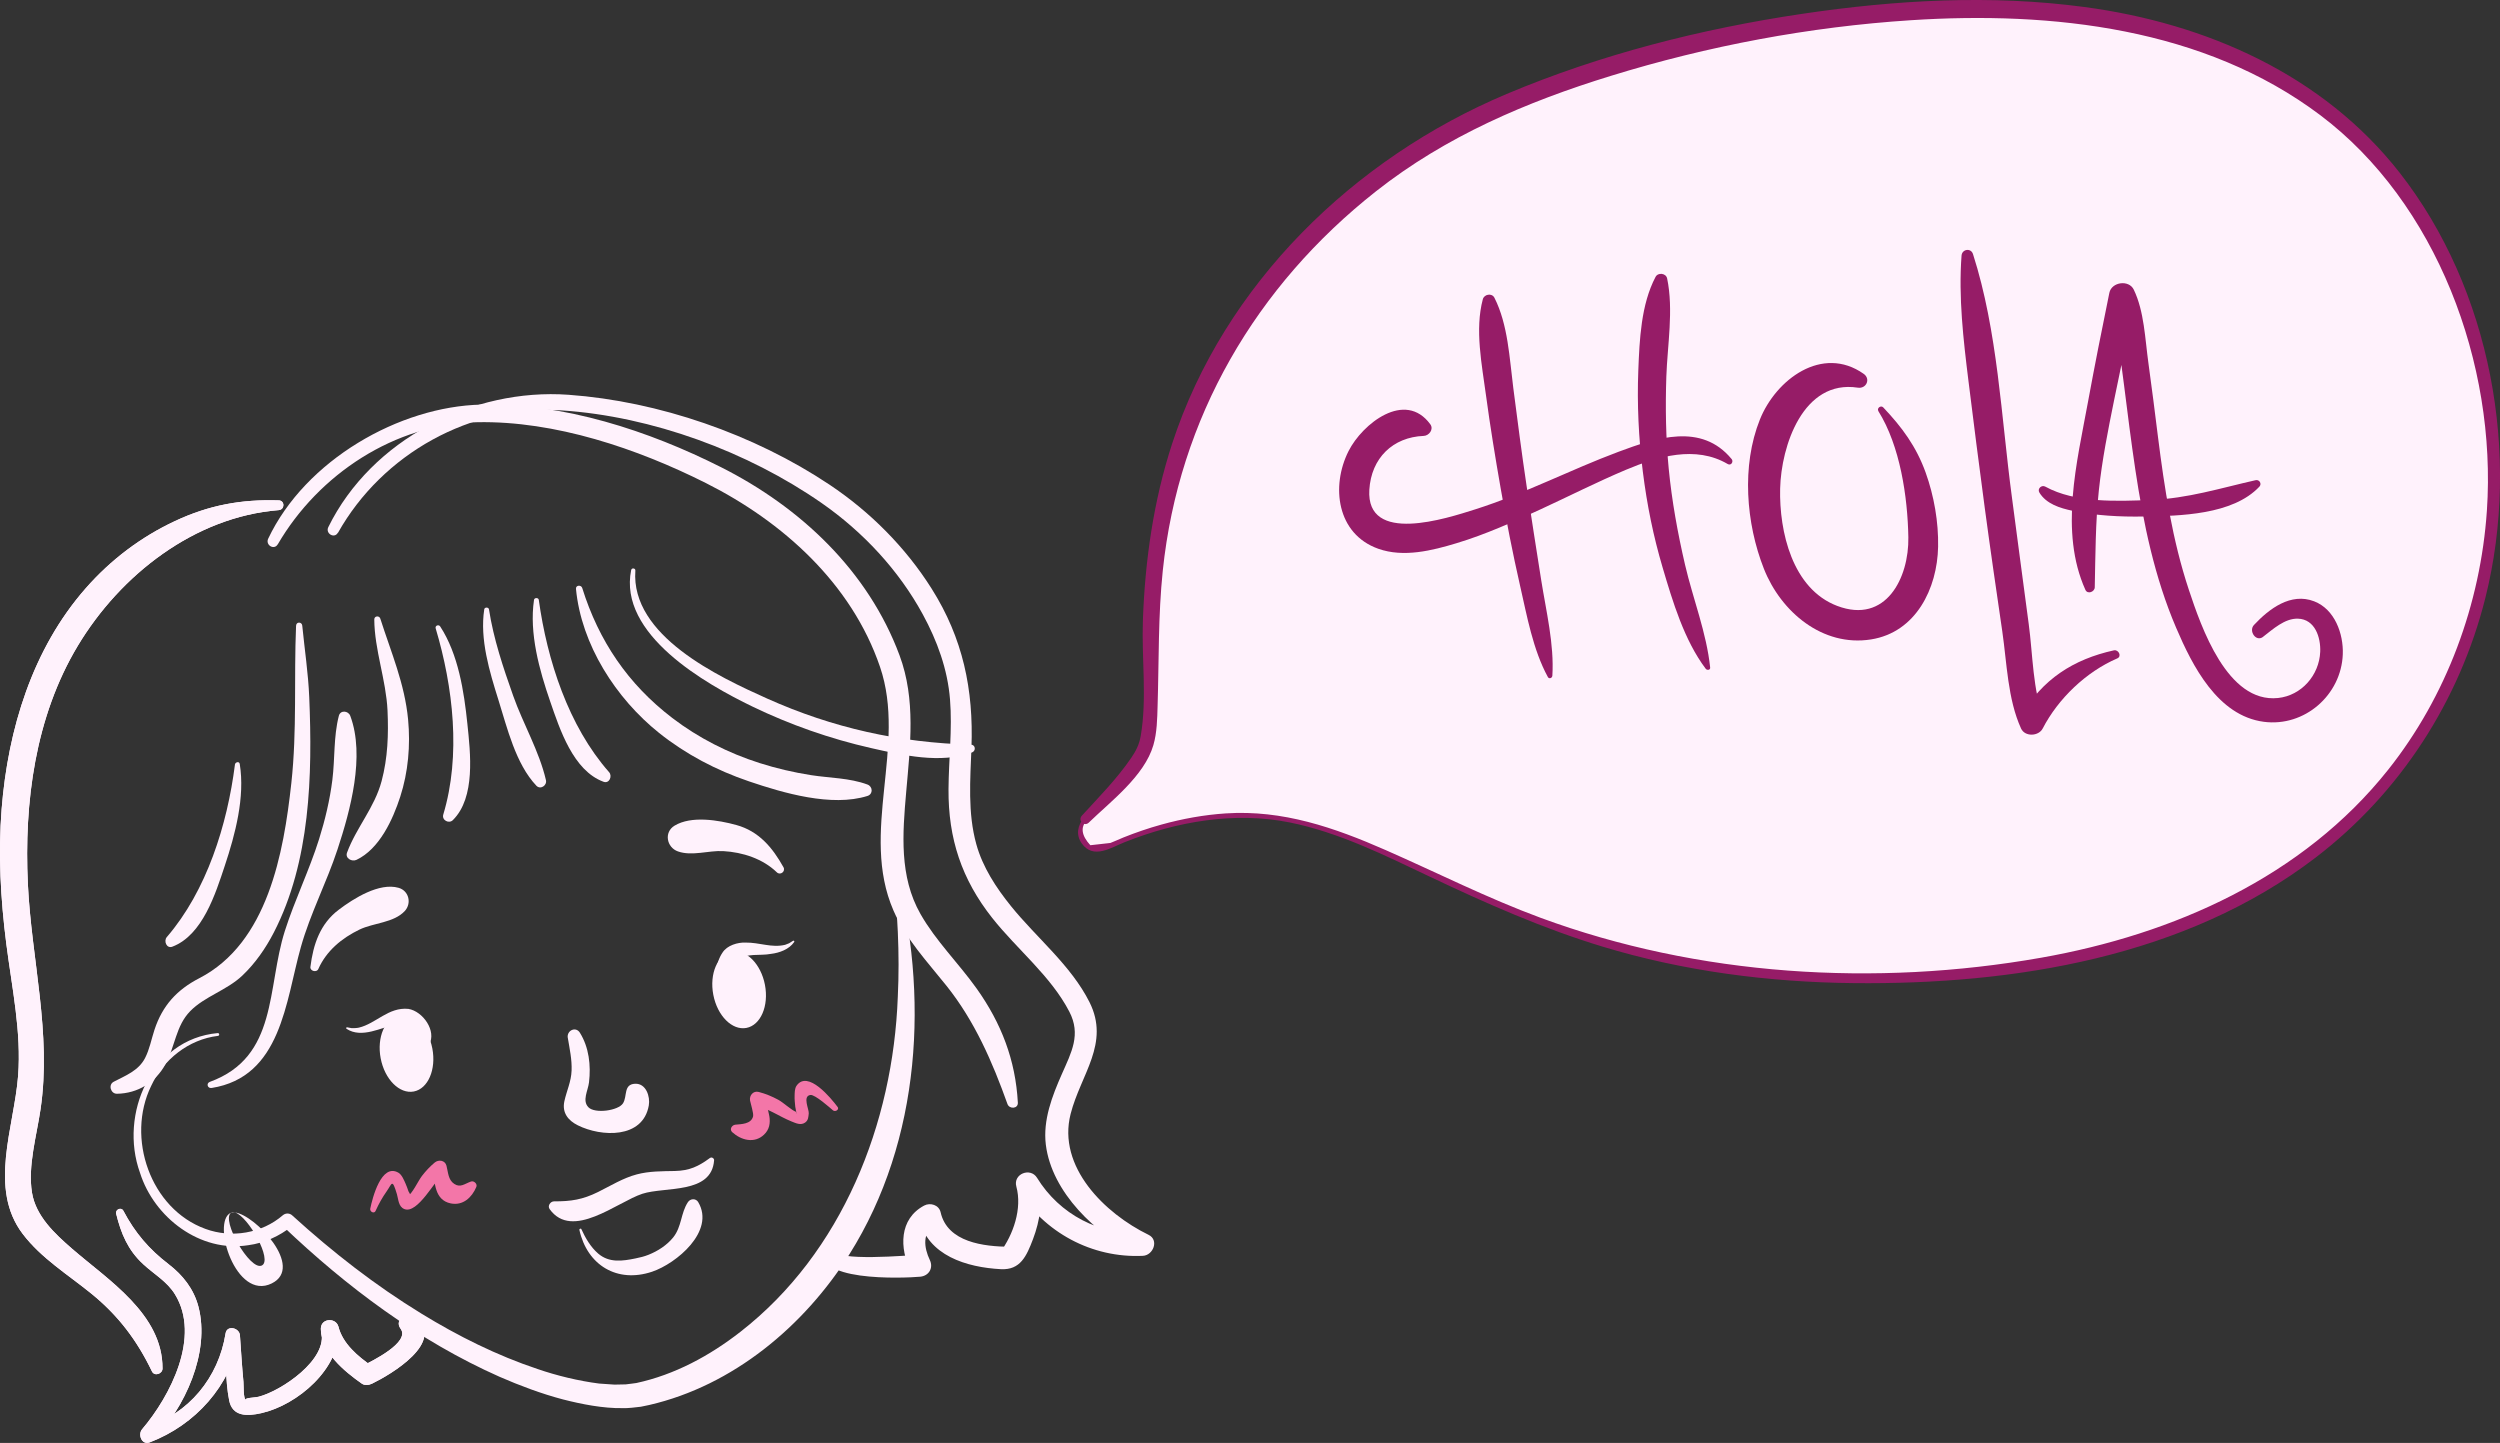 <?xml version="1.0" encoding="UTF-8"?>
<svg id="Capa_2" data-name="Capa 2" xmlns="http://www.w3.org/2000/svg" viewBox="0 0 664.54 383.55">
  <rect x="0" y="0" width="664.54" height="383.55" fill="#333333" stroke="none"/>
  <defs>
    <style>
      .cls-1 {
        fill: #961c67;
      }

      .cls-1, .cls-2, .cls-3, .cls-4 {
        stroke-width: 0px;
      }

      .cls-2 {
        fill: #f376a8;
      }

      .cls-3, .cls-4 {
        fill: #fff2fc;
      }

      .cls-4 {
        stroke: #fff2fc;
        stroke-miterlimit: 10;
      }
    </style>
  </defs>
  <g id="Capa_1-2" data-name="Capa 1">
    <path class="cls-3" d="m288.47,217.76c-3.67,3.77.6,9.84,5.38,7.62,15.64-7.26,33.2-10.48,48.41-7.56,38.56,7.4,72.85,46.73,169.88,41.64,129.96-6.81,152.94-94.33,150.67-137.53-1.2-22.95-10.87-126.52-151.33-119.16-53.17,2.79-110.11,19.91-137.7,39.11-86.91,60.47-62.76,141.24-69.54,157.18-1.69,3.96-8.24,10.97-15.77,18.69Z"/>
    <path class="cls-1" d="m288.09,217.37c-1.63,2.1-2.18,4.56-.51,6.87,3.08,4.26,7.72,1.08,11.36-.37,13.76-5.49,29.22-8.21,43.89-5.25,13.14,2.65,25.29,8.76,37.31,14.45,14.9,7.06,29.97,13.74,45.78,18.54,21.62,6.56,44.3,9.49,66.85,9.72,42.6.44,88.15-6.88,122.8-33.4,22.44-17.18,38.22-41.62,45.08-68.99,9.53-38.03,1.49-82.03-22.82-113.08-20.4-26.05-51.48-39.67-83.71-43.99-24.89-3.34-50.24-1.88-75.01,1.8-26.84,3.98-53.58,10.76-78.62,21.31-40.66,17.13-75.06,50.52-88.91,92.94-4.96,15.19-7.22,31.09-7.78,47.02-.36,10.04,1.14,20.78-.58,30.71-.38,2.2-1.22,3.9-2.49,5.76-3.78,5.56-8.64,10.48-13.16,15.42-1.13,1.23.63,3.01,1.84,1.84,5.82-5.64,14.8-12.39,17.18-20.61.97-3.34,1.02-6.99,1.12-10.44.37-12,.13-23.98,1.38-35.95,4.23-40.57,24.73-75.65,56.7-100.84,18.51-14.58,39.96-23.75,62.36-30.65,25.87-7.98,52.81-13.06,79.84-14.81,37.44-2.43,77.95,2.02,108.79,25.25s46.92,65.99,44.28,105.08c-1.68,24.85-10.72,49.37-26.25,68.91-22.67,28.53-57.06,43.76-92.28,49.97-43.99,7.76-91.04,4.89-133.07-10.64-14.05-5.19-27.41-11.95-41.11-17.97s-27.38-10.74-42.48-9.76c-5.82.38-11.59,1.43-17.2,2.99-3.42.95-6.78,2.1-10.07,3.42-.24.1-3.19,1.38-3.44,1.45l-5.33.6c-2.39-2.61-2.68-4.83-.88-6.66.37-.49-.48-1.16-.87-.67Z"/>
    <g>
      <ellipse class="cls-4" cx="108.04" cy="280.02" rx="6.99" ry="10.31" transform="translate(-50.63 25.25) rotate(-10.82)"/>
      <ellipse class="cls-4" cx="196.46" cy="263.12" rx="6.99" ry="10.31" transform="translate(-45.89 41.55) rotate(-10.82)"/>
      <path class="cls-3" d="m237.96,230.27c9.06,34.12,6.96,72.74-12.2,103.18-12.01,19.06-30.89,34.86-53.15,40.01,0,0-2.26.47-2.26.47-1.44.16-3.44.44-4.86.37-5.12.1-10.92-1.05-15.87-2.32-5.66-1.49-11.45-3.66-16.83-6.01-21.53-9.55-40.71-23.93-57.67-40.12,0,0,2.49.08,2.49.08-3.33,2.67-7.38,4.5-11.6,5.06-12.79,2.04-25.04-7.34-28.8-19.25-5.62-15.57,3.05-35.53,20.65-37.13.5-.04.55.69.08.74-7.79.94-14.49,6.26-17.75,13.29-6.73,13.77-.23,32.7,14.42,38.02,6.93,2.55,15.02,1.18,20.6-3.65.74-.62,1.82-.57,2.49.08,10.67,9.71,22.05,18.58,34.33,26.09,9.69,5.95,20.08,11.13,30.88,14.73,5.13,1.77,10.96,3.17,16.35,3.86,1.36.1,2.73.21,4.08.28.55-.03,2.43-.04,2.98-.06.78-.05,2.06-.29,2.82-.36,10.18-2.19,19.52-7.25,27.7-13.63,27.02-21.06,40.56-55.32,41.81-89.01.56-11.46-.06-23.04-1.44-34.59-.02-.21.12-.39.33-.42.19-.02.36.1.41.28h0Z"/>
      <g>
        <path class="cls-4" d="m61.55,322.29s-.09.06-.13.09c.3-.11.65-.13,1.04-.09-.37-.11-.68-.12-.91,0Z"/>
        <path class="cls-4" d="m62.46,322.29c3.53,1.05,10.15,12.79,7.09,14.12-3.13,1.36-10.86-12.14-8.13-14.03-.05.02-.11.03-.16.05-5.02,2.47,1.39,23.43,10.96,18.73,8.81-4.33-4.42-18.24-9.76-18.87Z"/>
      </g>
      <path class="cls-3" d="m150.93,275.86c.48,2.91,1.12,5.73,1.01,8.7s-1.3,5.34-1.92,8.16c-.66,3.04.96,5.11,3.58,6.41,6.2,3.09,17.28,3.64,18.86-5.27.42-2.37-.72-5.93-3.67-5.78-3.11.15-2,3.31-3.18,5.19-1.24,1.98-7.5,2.83-9.21,1.05s-.09-4.41.17-6.63c.53-4.51,0-9.28-2.43-13.18-1.11-1.78-3.54-.56-3.22,1.36h0Z"/>
      <path class="cls-3" d="m188.74,307.79c-3.09,2.27-5.43,3.39-9.36,3.48-3.39.07-6.76.02-10.07.89-3.7.97-6.95,3.02-10.35,4.7-4.11,2.03-7.2,2.5-11.68,2.48-.97,0-1.8,1.19-1.18,2.06,6,8.38,18-1.9,24.64-4.07,6.03-1.97,18.45.18,19.08-8.92.03-.51-.64-.93-1.07-.61h0Z"/>
      <path class="cls-3" d="m84.61,257.59c2.15-4.84,6.23-8.22,10.96-10.5,3.74-1.8,9.12-1.78,12.03-4.93,1.87-2.03,1.11-5.37-1.63-6.16-5.14-1.48-11.94,2.81-15.91,5.81-4.97,3.74-6.8,9.21-7.55,15.22-.14,1.09,1.65,1.56,2.09.57h0Z"/>
      <path class="cls-3" d="m99.49,164.65c.05,8.09,3.14,16.07,3.52,24.22.29,6.34.07,12.59-1.57,18.75-1.88,7.07-6.72,12.34-9.19,19.01-.57,1.53,1.3,2.51,2.51,1.93,6.1-2.89,9.66-10.69,11.63-16.78,2.12-6.53,2.74-13.68,2.09-20.51-.9-9.56-4.53-17.87-7.39-26.84-.27-.86-1.61-.73-1.6.22h0Z"/>
      <path class="cls-3" d="m78.7,166.29c-.59,14,.28,27.9-1.26,41.89-2.03,18.52-6.26,42.45-24.46,51.84-5.98,3.08-9.82,7.31-11.92,13.72-.82,2.49-1.3,5.18-2.51,7.52-1.74,3.36-5.15,4.63-8.33,6.29-1.52.79-.8,3.21.86,3.19,5.51-.08,10.27-2.99,12.9-7.85s2.75-10.19,6.58-14.11,9.73-5.54,13.85-9.45c3.45-3.27,6.21-7.26,8.38-11.47,9.72-18.86,10.28-41.76,9.41-62.51-.27-6.42-1.23-12.69-1.86-19.06-.1-1.03-1.59-1.07-1.63,0h0Z"/>
      <path class="cls-3" d="m115.81,167.03c4.65,15.57,6.76,33.76,2.02,49.49-.45,1.48,1.49,2.54,2.55,1.48,6.08-6.03,4.66-17.87,3.86-25.57-.89-8.62-2.41-18.52-7.23-25.91-.39-.6-1.42-.24-1.2.51h0Z"/>
      <path class="cls-3" d="m141.95,159.45c-1.32,8.86,1.42,18.67,4.29,26.98,2.56,7.41,6.11,18.41,14.19,21.38,1.54.57,2.4-1.51,1.48-2.55-10.83-12.28-16.47-29.78-18.69-45.81-.09-.63-1.18-.63-1.27,0h0Z"/>
      <path class="cls-3" d="m128.72,161.98c-1.22,7.93,1.41,16.56,3.76,24.05s4.6,17.02,10.09,22.82c1.09,1.15,2.88-.06,2.55-1.48-1.78-7.7-6.07-14.95-8.71-22.42s-5.22-15.11-6.43-22.97c-.1-.63-1.17-.63-1.27,0h0Z"/>
      <path class="cls-3" d="m74.08,133.01c-9.92-.32-18.48,1.25-27.55,5.49s-17.08,10.29-23.72,17.85C8.61,172.5,2.12,193.86.44,214.98c-.95,11.97-.29,23.97,1.23,35.86s4.04,23.47,3.14,35.15c-1.05,13.62-7.97,29.92,1.24,42.02,4.93,6.48,12.03,10.81,18.27,15.89,7.13,5.8,12.1,12.38,16.07,20.64.67,1.4,2.8.66,2.81-.76.08-14.44-14.37-23.45-24.06-31.86-4.56-3.96-9.63-8.65-10.64-14.92-1.14-7.07,1.26-15.19,2.28-22.16,2.98-20.18-2.41-39.75-3.37-59.89-1.03-21.67,1.93-44.38,13.26-63.27s31.07-34.29,53.41-36.08c1.65-.13,1.69-2.54,0-2.6h0Z"/>
      <path class="cls-3" d="m30.88,322.65c1.3,5.28,3.12,9.63,7.16,13.37,2.91,2.7,6.35,4.58,8.48,8.05,6.9,11.24-1.24,27.01-8.74,35.84-1.21,1.42-.1,4.31,2.03,3.49,12.17-4.68,21.42-14.97,23.91-27.92l-3.82-.52c.2,5.68-.08,11.68,1.01,17.27.85,4.32,4.71,4.28,8.55,3.41,9.63-2.17,21.02-11.88,20.58-22.43-.13-3.04-4.75-3.08-4.76,0-.02,6.17,6.27,11.34,10.9,14.58.82.57,1.89.4,2.72,0,4.98-2.41,19.68-11.08,11.55-17.66-2.02-1.64-5.82.56-3.97,3.06,2.67,3.6-7.6,8.62-10.3,9.96h2.72c-3.74-2.56-7.85-6.02-8.95-10.56l-4.59,1.26c1.98,7.53-10.69,15.92-16.59,17.42-1.15.29-4.21.25-3.41,1.02-.74-.72-.55-3.98-.65-4.98-.39-4.11-.64-8.23-.93-12.35-.14-2.03-3.46-2.82-3.82-.52-1.85,11.7-9.79,21.48-21.27,24.93l2.03,3.49c8.39-8.56,15.22-23.39,12.02-35.54-1.24-4.72-4.15-8.38-7.96-11.3-5.18-3.98-8.91-8.33-11.99-14.18-.57-1.08-2.2-.32-1.92.81h0Z"/>
      <path class="cls-3" d="m74.08,133.01c-9.92-.32-18.48,1.25-27.55,5.49s-17.08,10.29-23.72,17.85C8.61,172.5,2.12,193.86.44,214.98c-.95,11.97-.29,23.97,1.23,35.86s4.04,23.47,3.14,35.15c-1.05,13.62-7.97,29.92,1.24,42.02,4.93,6.48,12.03,10.81,18.27,15.89,7.13,5.8,12.1,12.38,16.07,20.64.67,1.4,2.8.66,2.81-.76.08-14.44-14.37-23.45-24.06-31.86-4.56-3.96-9.63-8.65-10.64-14.92-1.14-7.07,1.26-15.19,2.28-22.16,2.98-20.18-2.41-39.75-3.37-59.89-1.03-21.67,1.93-44.38,13.26-63.27s31.07-34.29,53.41-36.08c1.65-.13,1.69-2.54,0-2.6h0Z"/>
      <path class="cls-3" d="m30.88,322.65c1.3,5.28,3.12,9.63,7.16,13.37,2.91,2.7,6.35,4.58,8.48,8.05,6.9,11.24-1.24,27.01-8.74,35.84-1.21,1.42-.1,4.31,2.03,3.49,12.17-4.68,21.42-14.97,23.91-27.92l-3.82-.52c.2,5.68-.08,11.68,1.01,17.27.85,4.32,4.71,4.28,8.55,3.41,9.63-2.17,21.02-11.88,20.58-22.43-.13-3.04-4.75-3.08-4.76,0-.02,6.17,6.27,11.34,10.9,14.58.82.57,1.89.4,2.72,0,4.98-2.41,19.68-11.08,11.55-17.66-2.02-1.64-5.82.56-3.97,3.06,2.67,3.6-7.6,8.62-10.3,9.96h2.72c-3.74-2.56-7.85-6.02-8.95-10.56l-4.59,1.26c1.98,7.53-10.69,15.92-16.59,17.42-1.15.29-4.21.25-3.41,1.02-.74-.72-.55-3.98-.65-4.98-.39-4.11-.64-8.23-.93-12.35-.14-2.03-3.46-2.82-3.82-.52-1.85,11.7-9.79,21.48-21.27,24.93l2.03,3.49c8.39-8.56,15.22-23.39,12.02-35.54-1.24-4.72-4.15-8.38-7.96-11.3-5.18-3.98-8.91-8.33-11.99-14.18-.57-1.08-2.2-.32-1.92.81h0Z"/>
      <path class="cls-3" d="m153.1,156.49c1.4,14.86,10.64,29.19,22.1,38.34,7.14,5.7,15.26,9.94,23.9,12.87,9.16,3.11,21.96,6.86,31.48,3.88,1.55-.49,1.44-2.51,0-3.04-4.81-1.78-10-1.71-15.03-2.5-4.62-.73-9.19-1.79-13.64-3.21-8.32-2.65-16.25-6.67-23.19-11.97-11.79-9-19.57-20.52-23.96-34.58-.27-.86-1.75-.76-1.65.22h0Z"/>
      <path class="cls-3" d="m56.21,289.21c18.59-2.94,19.69-23.02,23.77-37.48,2.5-8.89,6.86-17.18,9.74-25.95,3.43-10.4,7.36-24.85,3.39-35.49-.51-1.38-2.63-1.62-3.04,0-1.43,5.56-1.01,11.34-1.72,17.01-.67,5.35-1.93,10.63-3.54,15.77-2.6,8.28-6.44,16.1-9.08,24.36-4.85,15.19-1.78,33.52-19.95,40.15-1.03.38-.62,1.79.45,1.62h0Z"/>
      <path class="cls-3" d="m89.84,141.63c11.81-21.01,35.33-34.13,59.46-32.54,23.97,1.58,49.4,10.93,69.08,24.61,11,7.65,20.51,17.84,26.92,29.62,3.82,7.02,6.59,14.59,7.23,22.6s-.35,15.91-.4,23.85c-.09,13.16,3.51,23.98,11.63,34.25,6.56,8.3,15.57,15.42,20.48,24.89,3.16,6.08.58,10.79-1.98,16.59s-5.07,12.23-4.26,18.79c1.57,12.7,13.34,23.78,24.29,29.13l1.51-5.58c-11.44.54-22.12-4.97-28.14-14.76-1.77-2.87-6.42-1.03-5.5,2.32,1.6,5.86-.81,12.8-4.32,17.51l2.6-1.49c-6.9-.07-16.6-1.15-18.41-9.18-.44-1.95-2.75-2.64-4.37-1.78-6.7,3.57-6.57,11.31-3.6,17.45l2.55-4.44c-2.8.27-23.31,1.91-22.36-1.16.47-1.51-1.82-2.49-2.57-1.08-5.09,9.6,20.62,8.54,24.93,8.14,2.31-.22,3.56-2.32,2.55-4.44-1.55-3.24-2.13-7.42,1.5-9.34l-4.37-1.78c2.21,9.98,12.72,13.08,21.77,13.56,5.17.27,6.81-3.47,8.53-7.99,1.85-4.88,2.77-10.49,1.37-15.59l-5.5,2.32c7.1,11.51,19.79,18.35,33.34,17.71,2.75-.13,4.35-4.2,1.51-5.58-11.65-5.67-24.32-18.08-20.72-32.14,2.7-10.55,10.54-18.74,5-29.74-4.91-9.76-14.05-17.07-20.83-25.47-3.98-4.93-7.55-10.36-9.25-16.52-2.3-8.34-1.6-17.06-1.28-25.6.58-15.47-2.26-29.1-10.59-42.3-6.94-11-16.37-20.45-27.18-27.66-20.02-13.35-45.33-22.14-69.34-23.87-25.49-1.84-52.39,11.88-63.85,35.18-.83,1.69,1.61,3.16,2.54,1.49h0Z"/>
      <path class="cls-3" d="m73.84,144.69c10.84-18.61,31.1-32.04,53.01-32.46,20.69-.4,42.5,6.99,60.78,16.17,20.44,10.27,38.73,26.7,46.29,48.86,7.17,21.01-5.43,44.02,3.57,64.75,3.3,7.62,9.02,13.65,14.13,20.06,7.47,9.37,12.17,20.17,16.18,31.4.5,1.4,2.85,1.3,2.76-.37-.61-11.32-4.4-21.13-10.96-30.34-4.79-6.72-10.82-12.6-14.92-19.8-5.68-9.99-4.77-21.38-3.8-32.43,1.07-12.2,2.6-24.6-1.77-36.34-8.35-22.45-26.33-39.35-47.4-49.98-19.29-9.73-41.9-17.13-63.73-16.66s-46.82,14.78-56.69,35.64c-.8,1.69,1.58,3.15,2.54,1.49h0Z"/>
      <path class="cls-3" d="m167.78,151.5c-3.5,17.13,19.82,30.32,32.22,36.31,10.05,4.85,20.71,8.59,31.59,11.05,8.31,1.88,18.53,4.25,26.79,1.15,1.08-.41.96-2.03-.28-2.07-18.98-.5-36.74-4.44-54.13-12.23-12.94-5.8-36.36-16.72-35.08-34.06.05-.63-.98-.77-1.1-.15h0Z"/>
      <path class="cls-3" d="m208.26,230.53c-2.92-5.25-6.56-9.59-12.53-11.23-4.8-1.32-11.97-2.52-16.42.17-2.89,1.75-2.1,5.8.9,6.85,3.78,1.33,8.11-.3,12.05-.08,5.15.29,10.5,2.02,14.24,5.64.92.89,2.39-.24,1.76-1.36h0Z"/>
      <path class="cls-3" d="m62.45,203.24c-2.03,15.97-7.48,33.51-18.11,45.85-.89,1.04-.07,3.14,1.48,2.55,8.04-3.07,11.47-14.09,13.94-21.53,2.77-8.34,5.4-18.2,3.97-27.04-.13-.8-1.21-.49-1.29.17h0Z"/>
    </g>
    <path class="cls-2" d="m99.84,321.87c.83-1.84,1.78-3.55,2.95-5.21,1.45-2.06,1.43-3.53,2.73.82.4,1.35.38,3.28,1.97,3.91,3.52,1.4,8.27-7.87,10.34-9.43l-2.76-1.12c.51,3.53.42,8.14,4.72,9.04,3.27.68,5.66-1.58,6.83-4.38.34-.81-.65-1.71-1.43-1.43-1.7.6-2.8,1.71-4.44.63s-1.61-3.08-2.07-4.84c-.38-1.46-2.1-1.7-3.14-.83-1.27,1.07-2.32,2.19-3.34,3.5-1.14,1.47-2.52,4.77-4.09,5.68,1.25.51,1.41,0,.46-1.56-.22-.69-.48-1.37-.77-2.04-.38-.84-.96-2.34-1.88-2.88-4.56-2.66-6.93,6.77-7.5,9.55-.17.81,1.04,1.45,1.42.6h0Z"/>
    <path class="cls-2" d="m222.62,294.21c-1.67-2.23-7.89-9.89-10.88-5.61-.53.77-.49,1.82-.52,2.71-.04.97.09,1.9.17,2.86.04.36.11.73.2,1.08.24,1.07.23,1.16-.01.28-1.08-.34-3.37-2.47-4.7-3.19-1.69-.91-3.33-1.59-5.19-2.08-1.46-.39-2.57.93-2.31,2.31.15.81,1,3.4.8,4.19-.53,2.08-3.17,2.04-4.72,2.2-.92.09-1.64,1.25-.82,1.99,2.33,2.12,5.86,3.1,8.43.68,2.96-2.78.92-6.84-.07-10.06l-2.31,2.31c3.63.76,6.35,2.87,9.71,4.22,1.13.45,2.45,1.12,3.62.29.86-.61.86-1.48.96-2.43.11-1.06-1.73-4.59.44-4.9,1.22-.17,5.29,3.49,5.99,4.08.62.53,1.79-.19,1.22-.94h0Z"/>
    <path class="cls-3" d="m92.3,273.08c.28.05.91.17,1.18.22.63,0,1.29,0,1.92-.14,4.56-1.08,7.87-5.52,13.17-4.98,3.81.63,7.56,5.84,5.5,9.52-.1.17-.37.15-.45-.03-.6-1.09-1.25-1.76-1.97-2.34-.87-.73-1.9-1.37-2.86-2.02-1.13-.79-1.86-1.35-3.5-1.05-3.87.84-9.16,3.87-13.17,1.22-.23-.13-.06-.49.19-.41h0Z"/>
    <path class="cls-3" d="m211.11,250.4c-1.36,1.96-3.9,2.89-6.21,3.16-2.94.57-6.48-.31-8.48,1.61-.97,1.3-1.98,2.75-2.79,4.15-.46.81-.81,1.68-.97,2.92-.02.19-.25.29-.4.18-2.74-2.18-1.96-6.65-.2-9.21,1.24-1.96,4.08-2.72,6.03-2.66,3.93-.04,6.96,1.46,10.6.6.35-.12.73-.29,1.08-.42,0,0,.33-.21.33-.21l.68-.43.03-.02c.2-.13.45.14.3.33h0Z"/>
    <path class="cls-3" d="m154.01,326.94c2.07,9.35,10.03,14.23,19.33,11.1,6.44-2.17,16.83-10.76,12.26-18.49-.63-1.07-2.09-.98-2.74,0-1.91,2.88-1.63,6.54-3.91,9.37-1.69,2.09-4.07,3.62-6.54,4.61-1.14.46-2.3.74-3.5.98-3.45.71-6.98,1.22-9.89-1.28-2-1.71-3.41-4.14-4.48-6.5-.14-.31-.59-.08-.53.22h0Z"/>
    <path class="cls-1" d="m460.28,122.01c-8.01-9.69-19.96-5.68-30.08-1.91-12.83,4.79-25.01,11.16-38.08,15.3-7.6,2.41-29.01,9.45-28.13-5.21.51-8.44,6.27-14,14.46-14.32,1.4-.05,2.72-1.74,1.76-3.07-6.7-9.2-18.08-.15-21.74,7.1-4.73,9.36-3.13,22.06,7.9,25.97,6.73,2.39,14.3.49,20.87-1.5,7.67-2.32,15-5.63,22.27-8.98s15.02-7.28,22.71-10.52c8.43-3.55,18.51-6.54,27.04-1.52.88.52,1.62-.62,1.03-1.34h0Z"/>
    <path class="cls-1" d="m412.64,179.66c.53-8.37-1.67-17.26-2.97-25.5s-2.63-16.67-3.88-25.02-2.41-17.32-3.53-25.99c-1.01-7.85-1.39-16.86-5.02-24.01-.67-1.32-2.72-.95-3.08.4-2.16,8.06-.25,17.41.84,25.53s2.49,16.66,3.94,24.95,3.18,17.17,5.12,25.67c1.84,8.04,3.41,16.98,7.39,24.28.32.58,1.14.28,1.18-.32h0Z"/>
    <path class="cls-1" d="m454.59,177.46c-.95-9.2-4.57-18.29-6.67-27.3-1.96-8.44-3.51-16.97-4.35-25.6-.78-8.13-.9-16.3-.63-24.46s1.97-17.72.21-26.09c-.3-1.41-2.42-1.66-3.08-.4-3.86,7.32-4.26,16.71-4.58,24.83-.35,8.99.08,18,1.2,26.93s2.8,17.17,5.27,25.52c2.65,8.97,5.75,19.33,11.45,26.88.33.44,1.25.38,1.18-.32h0Z"/>
    <path class="cls-1" d="m499.3,109.29c5.79,9.26,7.78,22.77,7.97,33.53s-5.94,23.15-18.91,18.24c-11.95-4.53-15.43-19.79-15.17-31.15s6.1-29.1,20.65-26.86c2.25.35,3.49-2.32,1.55-3.68-11.01-7.75-23.34,1.51-27.59,12.17-4.9,12.25-3.7,27.53,1.07,39.64,4.5,11.42,15.57,20.84,28.48,18.79,11.92-1.89,17.61-13.51,17.83-24.62.13-6.6-1.08-13.5-3.3-19.7-2.5-6.96-6.28-12.07-11.28-17.35-.64-.67-1.79.2-1.29.99h0Z"/>
    <path class="cls-1" d="m561.91,172.87c-10.8,2.39-19.05,7.71-24.68,17.42l6.09.8c-3-7.54-2.96-17.15-4.05-25.19-1.53-11.26-2.97-22.53-4.48-33.79-2.85-21.28-3.75-44.05-10.34-64.58-.55-1.7-2.91-1.32-3.04.41-.83,11.07.48,22.34,1.84,33.33s2.83,22.55,4.34,33.81,3.06,21.84,4.65,32.75c1.23,8.45,1.43,18,4.99,25.82,1.03,2.26,4.67,2.09,5.75,0,4.12-7.96,11.56-15.08,19.83-18.64,1.27-.55.33-2.41-.9-2.14h0Z"/>
    <path class="cls-1" d="m542.09,130.92c1.86,3.05,5.48,4.15,8.84,4.86,6.14,1.29,12.62,1.63,18.87,1.52,9.59-.16,23.71-.4,30.78-7.94.72-.76,0-1.95-1-1.72-9.43,2.13-18.03,4.86-27.84,5.25-8.91.36-20.1.86-28.07-3.54-.98-.54-2.19.56-1.57,1.57h0Z"/>
    <path class="cls-1" d="m601.56,169.27c2.6-1.99,5.76-4.93,9.26-4.82,4.58.14,6.09,5.04,5.93,8.81-.26,6.22-4.97,11.62-11.21,12.28-13.5,1.42-20.43-18.9-23.71-28.76-4.37-13.17-6.48-26.95-8.21-40.68-.82-6.51-1.62-13.03-2.53-19.53s-1.11-13.79-3.9-19.58c-1.3-2.7-5.89-2.06-6.49.85-1.99,9.7-3.92,19.42-5.71,29.16-2.91,15.88-7.61,34.34-.66,49.79.57,1.27,2.46.55,2.49-.67.19-8.65.18-17.17,1.09-25.79.85-8.02,2.43-15.94,4.03-23.84,1.81-8.93,3.71-17.85,5.6-26.76l-6.49.85c1.44,3.05,1.49,7.13,1.99,10.42.59,3.85,1.1,7.72,1.59,11.58.93,7.38,1.85,14.76,2.95,22.11,2.16,14.4,5.12,28.74,10.87,42.18,4.33,10.13,11.02,23.39,23.32,25,10.82,1.41,20.57-7.11,20.98-17.94.21-5.46-2.14-11.98-7.61-14.09-6.21-2.4-11.97,1.98-16.01,6.3-1.47,1.58.54,4.59,2.43,3.15h0Z"/>
  </g>
</svg>